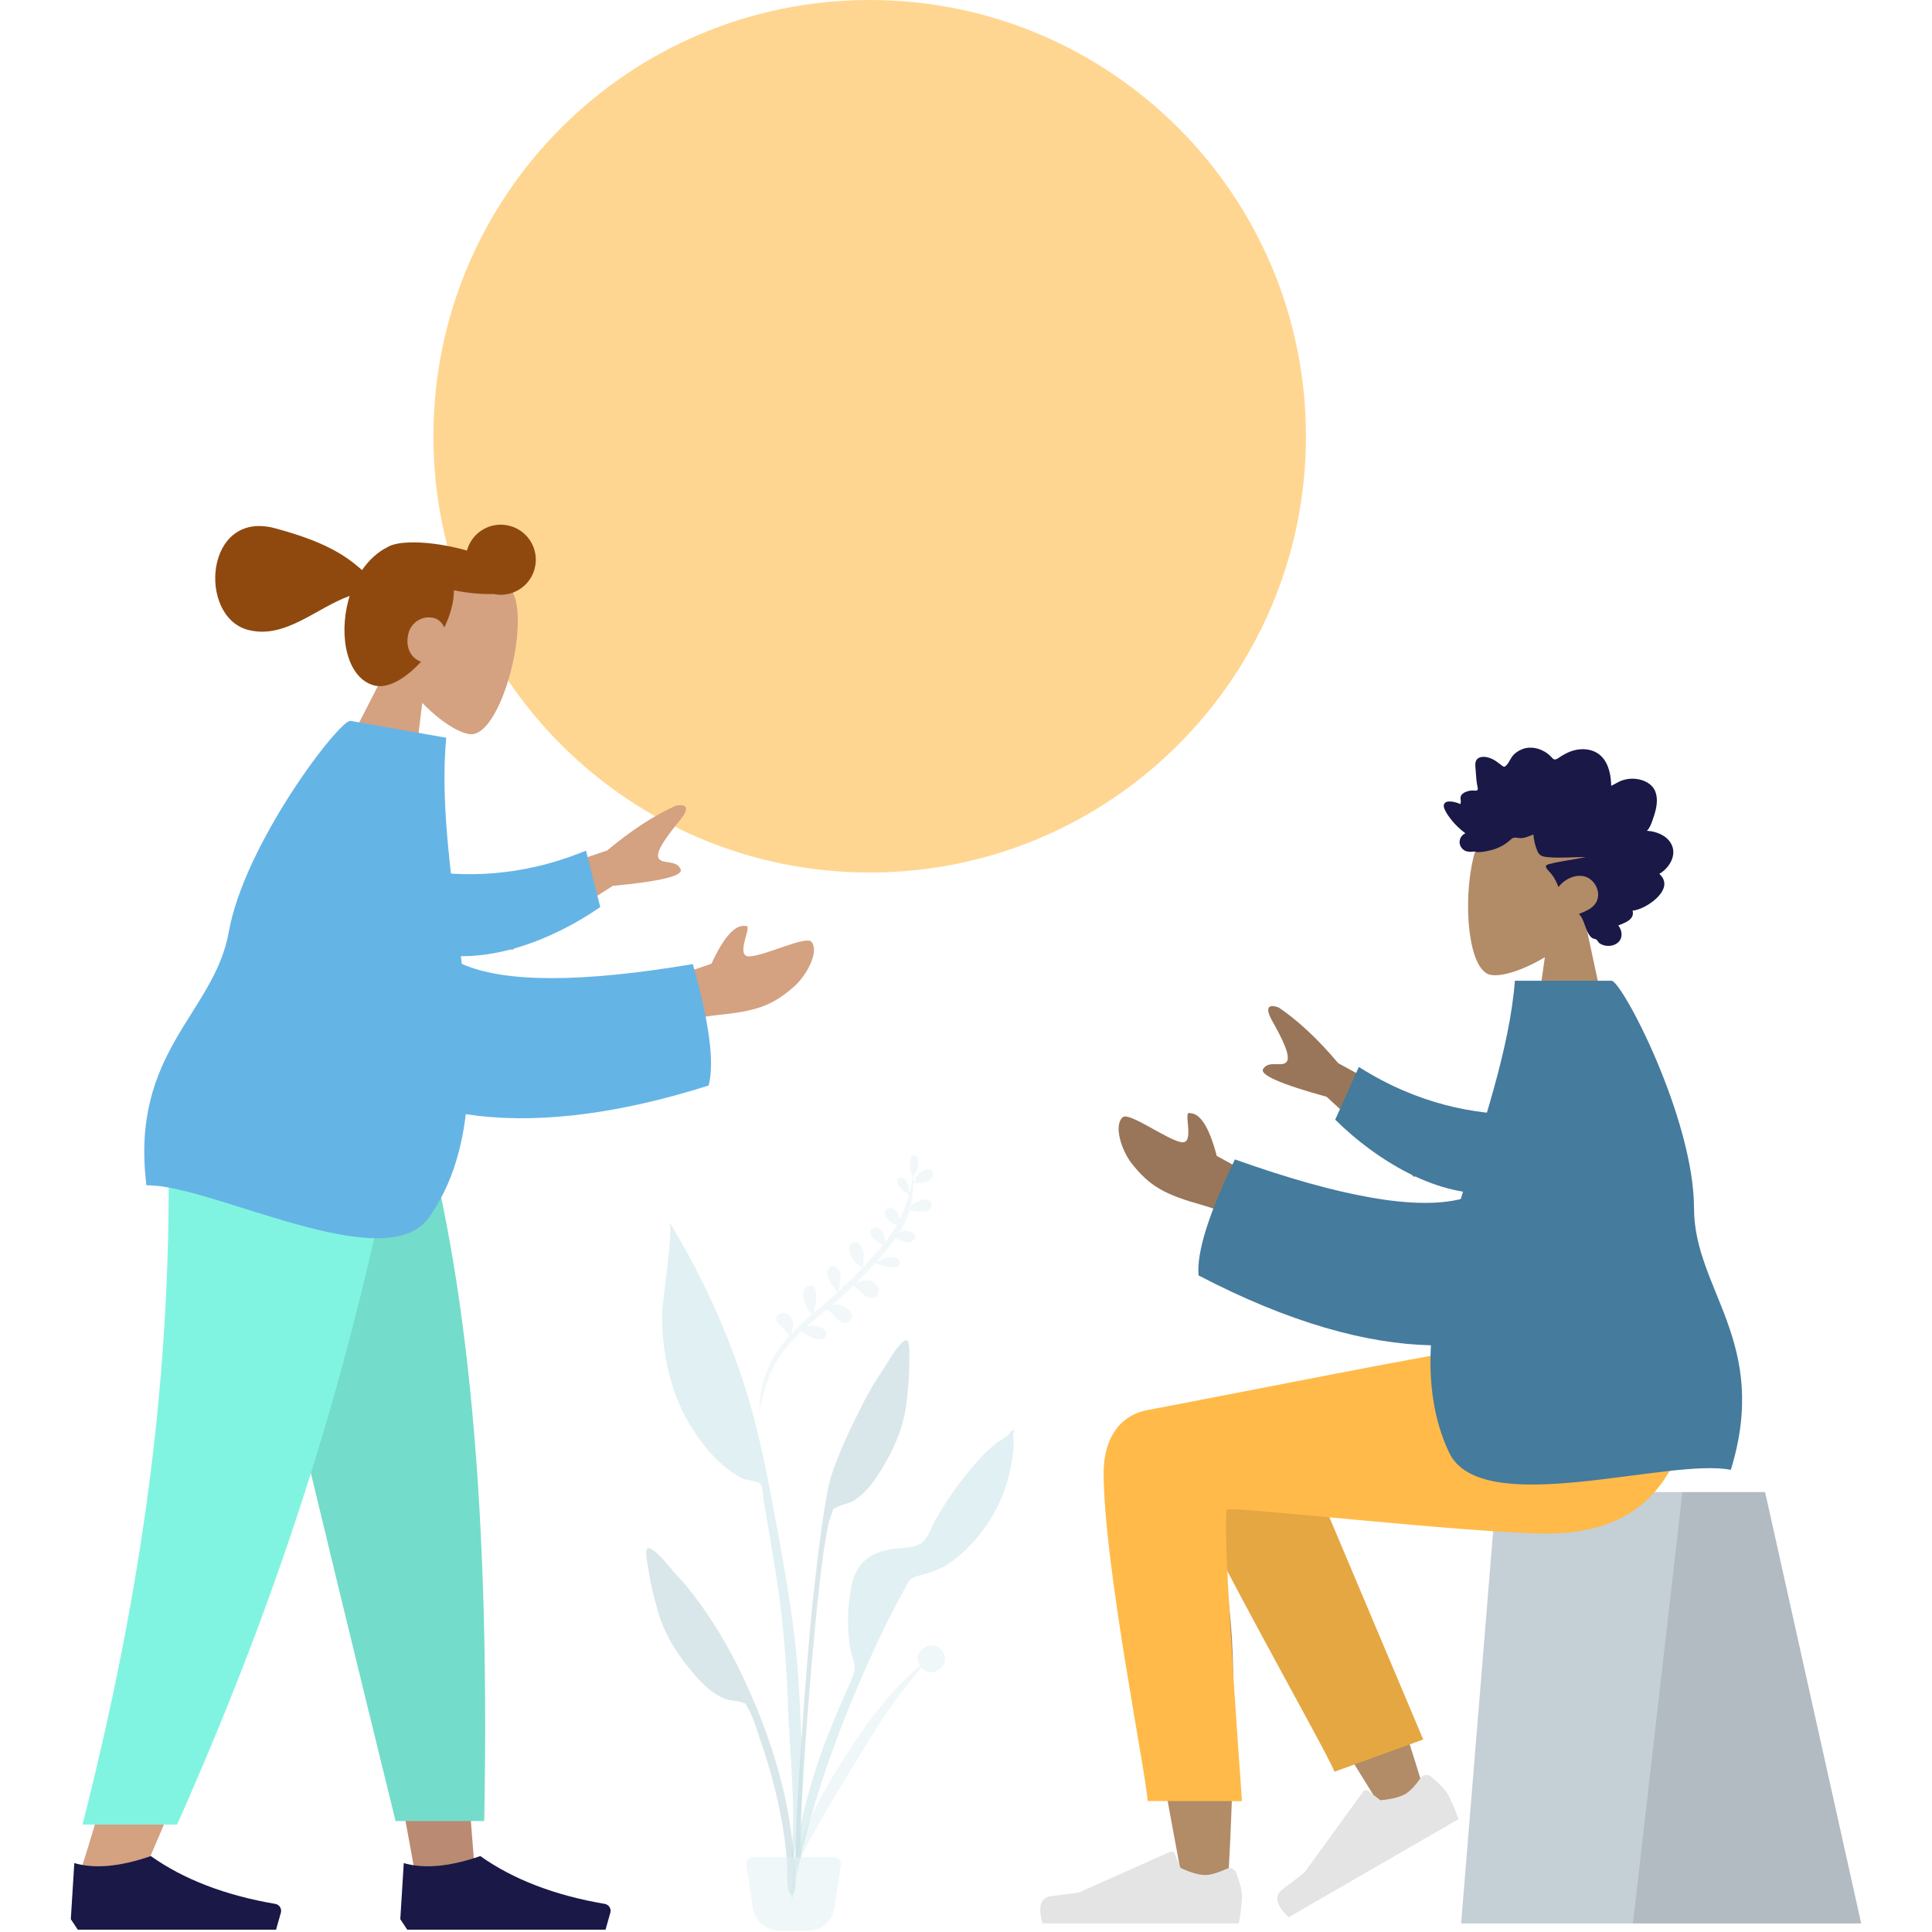 <svg width="341" height="341" viewBox="0 0 316 341" fill="none" xmlns="http://www.w3.org/2000/svg">
  <path
    d="M141 154C183.526 154 218 119.526 218 77C218 34.474 183.526 0 141 0C98.474 0 64 34.474 64 77C64 119.526 98.474 154 141 154Z"
    fill="#FFBA49" fill-opacity="0.6"></path>
  <path opacity="0.2" fill-rule="evenodd" clip-rule="evenodd"
    d="M150.627 206.543C151.447 206.133 152.54 206.608 152.084 207.691C151.596 208.85 149.79 208.864 148.771 208.841C148.873 208.836 149.201 207.773 149.314 207.612C149.646 207.138 150.123 206.795 150.627 206.543ZM141.19 227.664C140.9 227.914 141.166 227.688 141.19 227.664V227.664ZM151.58 211.925C152.07 212.299 152.093 212.959 151.692 213.406C151.215 213.938 150.344 213.919 149.694 213.868C149.4 213.844 147.83 213.72 148.203 213.463C148.174 213.474 148.114 213.5 148.05 213.536C148.016 213.661 147.979 213.787 147.942 213.911C147.951 213.916 147.959 213.922 147.969 213.928C147.958 213.923 147.95 213.918 147.941 213.913C147.563 215.158 147.025 216.344 146.321 217.453C146.584 217.349 146.857 217.271 147.133 217.236C147.952 217.132 149.675 217.766 148.758 218.855C147.879 219.898 146.512 218.78 145.515 218.626C144.547 219.973 143.481 221.265 142.362 222.513C142.431 222.534 142.491 222.579 142.525 222.648C142.974 222.421 143.441 222.096 143.856 222.008C144.455 221.881 145.682 221.803 146.135 222.338C146.691 222.995 146.094 223.529 145.436 223.656C144.483 223.839 143.235 223.375 142.318 223.062C142.213 223.08 142.098 223.05 142.03 222.966C142.01 222.959 141.989 222.953 141.97 222.946C140.837 224.188 139.662 225.389 138.494 226.564C138.506 226.564 138.518 226.563 138.531 226.562C138.836 226.363 139.163 226.199 139.517 226.113C140.336 225.913 141.3 225.912 141.965 226.503C142.627 227.092 142.861 228.122 142.176 228.783C140.803 230.108 138.784 227.09 138.093 226.965C136.905 228.146 135.65 229.25 134.375 230.331C134.52 230.287 134.668 230.255 134.822 230.24C136.071 230.12 139.004 231.648 137.47 233.153C136.132 234.464 134.587 231.942 133.51 231.06C132.308 232.068 131.1 233.069 129.926 234.109C130.566 233.94 131.185 233.914 131.871 234.121C132.581 234.335 133.726 234.869 133.277 235.826C132.82 236.799 131.444 236.357 130.728 236.049C130.337 235.88 129.554 235.312 128.866 235.073C126.992 236.838 125.369 238.782 124.14 241.072C123.372 242.502 122.79 244.029 122.379 245.599C122.118 246.601 121.602 248.283 121.704 249.587C121.214 246.978 122.104 243.843 123.063 241.509C123.944 239.364 125.262 237.48 126.806 235.784C126.419 234.623 123.161 232.948 125.11 231.868C126.145 231.296 127.204 232.243 127.43 233.246C127.585 233.935 127.348 234.802 127.096 235.471C127.582 234.954 128.087 234.453 128.607 233.97C129.326 233.301 130.062 232.652 130.805 232.011C129.582 230.864 128.425 227.584 130.066 227.047C132.49 226.256 131.321 230.731 131.152 231.57C131.104 231.572 131.066 231.558 131.039 231.527C131.052 231.604 131.068 231.686 131.087 231.769C132.509 230.548 133.953 229.352 135.349 228.102C135.223 228.009 135.023 227.655 134.866 227.467C134.512 227.042 134.173 226.598 133.926 226.101C133.535 225.315 133.158 224.062 134.196 223.599C135.325 223.095 135.86 224.513 135.868 225.358C135.873 225.943 135.713 226.499 135.629 227.072C135.603 227.251 135.703 228.057 135.459 227.71C135.471 227.838 135.472 227.931 135.466 227.996C135.717 227.771 135.966 227.543 136.213 227.313C136.201 227.284 136.193 227.253 136.191 227.216C136.178 226.964 136.432 226.867 136.611 226.941C136.937 226.631 137.259 226.318 137.577 225.999C138.249 225.322 138.931 224.627 139.608 223.916C139.461 223.79 139.52 223.616 139.382 223.482C139.245 223.349 138.975 223.276 138.814 223.152C138.409 222.84 138.073 222.386 137.83 221.94C137.429 221.201 136.911 219.653 138.084 219.3C139.293 218.936 139.906 220.427 139.983 221.359C139.998 221.54 139.862 223.167 139.758 223.758C141.011 222.438 142.243 221.067 143.36 219.674C143.021 219.671 142.062 218.979 141.869 218.791C141.396 218.331 140.644 217.314 141.474 216.775C142.212 216.297 143.121 216.988 143.436 217.66C143.487 217.771 143.67 218.801 143.684 219.263C144.146 218.672 144.587 218.077 144.997 217.481C145.271 217.084 145.526 216.677 145.766 216.262C145.708 216.229 145.654 216.173 145.603 216.102C144.373 215.894 142.805 213.98 144.251 213.313C144.939 212.995 145.685 213.649 146.021 214.184C146.09 214.294 146.202 214.845 146.293 215.279C146.981 213.902 147.507 212.445 147.908 210.95C147.801 210.924 147.71 210.842 147.698 210.702C147.101 210.362 146.63 210.08 146.213 209.427C145.954 209.021 145.488 208.094 146.249 207.868C147.24 207.575 147.861 209.084 147.942 209.827C147.951 209.914 147.951 210.165 147.948 210.395C147.982 210.39 148.017 210.391 148.051 210.397C148.279 209.471 148.461 208.534 148.606 207.595C148.065 207.422 147.973 204.589 148.333 204.185C149.138 203.282 149.705 204.586 149.662 205.276C149.611 206.089 149.241 206.829 148.801 207.485C148.754 207.555 148.767 207.551 148.755 207.455C148.749 207.502 148.732 207.538 148.709 207.563C148.731 207.991 148.775 208.43 148.754 208.808C148.692 209.893 148.565 210.984 148.381 212.055C148.336 212.315 148.285 212.573 148.227 212.829C148.662 212.46 149.248 212.131 149.477 212.028C150.072 211.762 150.989 211.474 151.58 211.925ZM121.607 249.484C121.635 249.833 121.721 250.151 121.889 250.411C121.765 250.113 121.673 249.803 121.607 249.484Z"
    fill="#C1DEE2"></path>
  <g opacity="0.5">
    <path opacity="0.5" fill-rule="evenodd" clip-rule="evenodd"
      d="M143.159 242.056C144.14 240.647 145.96 237.068 147.341 236.564C148.23 236.24 147.971 239.595 147.982 240.235C148.025 242.71 147.786 245.169 147.49 247.623C146.958 252.05 145.218 255.992 142.832 259.759C141.604 261.697 140.164 263.659 138.169 264.869C137.251 265.426 136.146 265.519 135.239 265.999C134.183 266.558 134.758 266.106 134.282 267.215C133.621 268.754 133.41 270.74 133.104 272.383C131.699 279.924 128.3 319.786 128.889 327.456C128.942 328.136 128.001 328.299 127.954 327.469C127.704 323.068 129.864 292.593 130.954 282.627C132.044 272.66 133.147 263.856 134.253 260.408C135.595 256.224 138.018 251.194 140.035 247.293C140.972 245.481 141.993 243.731 143.159 242.056Z"
      fill="#69A1AC"></path>
    <path opacity="0.5" fill-rule="evenodd" clip-rule="evenodd"
      d="M150.44 290.936C152.993 289.048 155.756 292.611 153.446 294.5C152.169 295.544 150.834 295.172 150.083 294.302C149.595 294.902 149.138 295.528 148.699 296.057C147.362 297.67 146.099 299.321 144.891 301.01C142.383 304.52 140.233 308.228 137.986 311.868C135.767 315.461 133.567 319.072 131.557 322.755C129.853 325.876 127.583 329.548 127 332.969C127.885 325.713 131.242 318.738 135.24 312.341C139.205 305.997 143.756 299.068 149.896 294.061C149.271 293.135 149.253 291.813 150.44 290.936Z"
      fill="#C1DEE2"></path>
    <path opacity="0.5" fill-rule="evenodd" clip-rule="evenodd"
      d="M102.002 273.239C103.431 273.52 105.765 276.776 106.942 278.016C108.342 279.49 109.611 281.062 110.808 282.708C113.384 286.251 115.688 290.018 117.647 293.947C120.841 300.351 123.4 306.926 125.257 313.9C126.394 318.169 127.13 322.594 127.566 326.987C127.648 327.816 128.511 334.205 127.268 334.377C126.151 334.532 126.496 329.526 126.442 328.845C125.833 321.162 124.007 313.687 121.467 306.446C120.914 304.869 120.4 302.937 119.516 301.517C118.879 300.495 119.511 300.851 118.392 300.464C117.43 300.132 116.335 300.213 115.351 299.806C113.212 298.923 111.5 297.208 109.999 295.482C107.083 292.129 104.771 288.502 103.566 284.206C102.898 281.823 102.284 279.427 101.943 276.971C101.855 276.337 101.082 273.058 102.002 273.239Z"
      fill="#69A1AC"></path>
    <path opacity="0.5" fill-rule="evenodd" clip-rule="evenodd"
      d="M107.639 219.071C113.02 228.473 117.442 238.8 120.297 249.26C122.026 255.598 123.236 262.101 124.438 268.558C126.299 278.554 128.059 288.55 128.56 298.725C129.064 308.958 130.06 320.761 126.734 330.617C128.395 320.611 126.814 309.959 126.534 299.89C126.4 295.083 126.012 290.324 125.503 285.545C125.01 280.909 124.203 276.296 123.452 271.697C123.086 269.457 122.702 267.22 122.311 264.985C122.194 264.318 122.145 262.339 121.725 261.884C121.302 261.425 119.146 261.238 118.469 260.902C117.106 260.224 115.824 259.261 114.689 258.244C112.514 256.294 110.621 253.746 109.127 251.235C105.671 245.424 104.29 238.332 104.359 231.602C104.373 230.295 106.459 216.224 105.621 216.031C105.671 215.971 105.719 215.91 105.764 215.846C106.398 216.915 107.021 217.993 107.639 219.071Z"
      fill="#89C5CC"></path>
    <path opacity="0.5" fill-rule="evenodd" clip-rule="evenodd"
      d="M165.714 252.979C165.797 252.858 166.338 252.019 166.066 252.073C166.62 251.964 165.304 252.998 166.684 252.363C166.029 252.987 166.407 253.797 166.416 254.636C166.43 255.999 166.203 257.351 165.949 258.684C165.546 260.792 164.947 262.842 164.076 264.802C162.179 269.075 158.958 273.188 155.133 275.859C153.245 277.178 151.395 277.627 149.242 278.234C147.882 278.618 147.774 279.326 147.052 280.656C145.549 283.426 144.072 286.185 142.747 289.048C141.164 292.467 139.628 295.89 138.178 299.368C133.296 311.087 129.322 323.227 127.235 335.792C127.184 328.388 128.884 320.762 131.028 313.705C132.59 308.563 134.624 303.606 136.793 298.7C137.318 297.511 138.115 295.982 138.338 294.67C138.494 293.751 138.016 292.866 137.798 291.898C136.945 288.126 137.006 283.9 137.755 280.108C138.581 275.927 140.969 273.986 145.008 273.394C146.486 273.177 148.364 273.257 149.718 272.622C151.194 271.931 151.803 269.659 152.643 268.201C154.897 264.283 157.575 260.526 160.651 257.226C161.502 256.312 162.418 255.469 163.39 254.687C164.002 254.194 165.297 253.586 165.714 252.979Z"
      fill="#89C5CC"></path>
    <path opacity="0.5" fill-rule="evenodd" clip-rule="evenodd"
      d="M120.415 327.795H134.752C135.396 327.795 135.919 328.322 135.919 328.971C135.919 329.029 135.915 329.086 135.907 329.143L134.798 336.713C134.461 339.021 132.495 340.731 130.18 340.731H124.987C122.672 340.731 120.706 339.021 120.368 336.713L119.26 329.143C119.166 328.5 119.607 327.903 120.245 327.808C120.301 327.799 120.358 327.795 120.415 327.795Z"
      fill="#C1DEE2"></path>
  </g>
  <path fill-rule="evenodd" clip-rule="evenodd"
    d="M56.617 116.357C54.729 112.387 53.927 107.927 55.428 103.572C59.751 91.025 76.799 98.608 78.532 105.99C80.266 113.372 75.467 129.634 70.683 129.588C68.775 129.57 65.275 127.424 62.03 124.055L59.855 141.889L45.513 138.046L56.617 116.357Z"
    fill="#D4A181"></path>
  <path fill-rule="evenodd" clip-rule="evenodd"
    d="M61.821 116.788C59.128 119.725 55.98 121.637 53.522 120.979C48.855 119.728 47.208 112.598 49.006 105.889C49.069 105.654 49.137 105.421 49.208 105.191C43.363 107.256 37.769 112.915 31.236 111.164C22.348 108.783 23.622 89.91 36.039 93.237C44.484 95.5 48.308 97.844 51.4 100.624C52.64 98.823 54.165 97.438 55.794 96.622C56.207 96.35 56.784 96.139 57.495 95.991C57.934 95.884 58.376 95.82 58.818 95.8C61.189 95.585 64.466 95.864 67.992 96.678C68.651 96.83 69.293 96.995 69.916 97.171C70.808 93.882 74.194 91.932 77.487 92.815C80.788 93.699 82.746 97.091 81.862 100.392C81.007 103.583 77.806 105.52 74.611 104.844C72.66 104.917 70.236 104.705 67.623 104.19C67.621 105.194 67.471 106.295 67.148 107.498C66.864 108.561 66.445 109.656 65.922 110.743C65.543 109.932 64.914 109.3 64.158 109.098C62.044 108.531 60.107 109.876 59.612 111.722C58.984 114.066 59.883 116.123 61.821 116.788Z"
    fill="#8F490F"></path>
  <path fill-rule="evenodd" clip-rule="evenodd"
    d="M27.22 192.735L49.882 270.824L60.54 329.455H71.239L60.559 192.735H27.22Z" fill="#BA8B72"></path>
  <path fill-rule="evenodd" clip-rule="evenodd"
    d="M17.036 192.735C18.617 233.302 17.994 255.428 17.64 259.114C17.286 262.8 15.277 287.484 1.586 330.692H12.713C30.844 289.241 37.174 264.557 39.253 259.114C41.333 253.671 47.474 231.545 56.441 192.735H17.036Z"
    fill="#D4A181"></path>
  <path fill-rule="evenodd" clip-rule="evenodd"
    d="M26.734 192.735C32.628 219.606 42.823 262.498 57.319 321.413H72.966C74.122 260.943 69.206 221.144 60.691 192.735H26.734Z"
    fill="#74DCCA"></path>
  <path fill-rule="evenodd" clip-rule="evenodd"
    d="M16.957 192.735C18.505 233.302 14.492 273.268 2.06 322.044H18.755C36.919 281.212 49.938 241.443 58.836 192.735H16.957Z"
    fill="#81F4E1"></path>
  <path fill-rule="evenodd" clip-rule="evenodd"
    d="M0 338.735L0.614 328.836C4.209 329.888 8.711 329.475 14.121 327.599C19.938 331.72 27.261 334.533 36.09 336.04C36.763 336.155 37.216 336.794 37.101 337.468C37.094 337.511 37.084 337.554 37.072 337.597L36.223 340.591H14.121H1.228L0 338.735Z"
    fill="#191847"></path>
  <path fill-rule="evenodd" clip-rule="evenodd"
    d="M58.152 338.735L58.766 328.836C62.361 329.888 66.863 329.475 72.273 327.599C78.09 331.72 85.413 334.533 94.242 336.04C94.916 336.155 95.369 336.794 95.254 337.468C95.246 337.511 95.237 337.554 95.224 337.597L94.376 340.591H72.273H59.38L58.152 338.735Z"
    fill="#191847"></path>
  <path fill-rule="evenodd" clip-rule="evenodd"
    d="M71.485 157.957L94.674 150.104C98.927 146.548 102.963 143.916 106.784 142.207C107.903 141.956 109.774 142.014 107.534 144.741C105.295 147.467 103.062 150.436 103.766 151.521C104.471 152.607 106.867 151.687 107.631 153.419C108.14 154.574 104.15 155.553 95.662 156.357L77.816 167.716L71.485 157.957ZM102.881 173.569L113.07 170.104C115.248 165.375 117.246 163.154 119.064 163.443C120.571 163.04 117.041 168.88 119.776 168.802C122.512 168.724 129.799 165.068 130.738 166.237C132.127 167.965 129.883 172.127 127.77 174.021C123.82 177.562 120.902 178.496 113.979 179.172C110.358 179.526 106.288 180.797 101.767 182.984L102.881 173.569Z"
    fill="#D4A181"></path>
  <path fill-rule="evenodd" clip-rule="evenodd"
    d="M61.641 153.562C69.062 154.789 79.215 154.967 90.933 150.135L93.445 160.095C84.903 166.027 73.636 170.153 64.743 168.326C57.734 166.886 55.637 157.732 61.641 153.562Z"
    fill="#65B4E6"></path>
  <path fill-rule="evenodd" clip-rule="evenodd"
    d="M69.004 170.122C76.522 173.47 90.116 173.482 109.787 170.16C112.703 180.467 113.632 187.613 112.572 191.597C95.231 197.091 80.97 198.389 69.715 196.656C68.898 203.372 66.972 209.56 63.232 214.864C55.543 225.77 24.738 208.983 13.346 209.209C10.399 185.601 25.335 178.851 27.872 164.525C30.651 148.836 47.508 126.906 49.362 127.233L66.267 130.214C65.086 142.361 67.452 156.396 69.004 170.122Z"
    fill="#65B4E6"></path>
  <path fill-rule="evenodd" clip-rule="evenodd"
    d="M267.334 162.96C270.163 159.639 272.078 155.569 271.758 151.009C270.836 137.869 252.545 140.76 248.988 147.391C245.43 154.023 245.852 170.845 250.451 172.03C252.284 172.503 256.191 171.345 260.167 168.949L257.671 186.604H272.407L267.334 162.96Z"
    fill="#B28B67"></path>
  <path fill-rule="evenodd" clip-rule="evenodd"
    d="M278.183 146.635C278.659 146.163 278.918 145.49 279.143 144.851C279.376 144.187 279.603 143.516 279.757 142.825C280.067 141.444 280.07 139.856 279.085 138.783C278.294 137.923 277.109 137.538 276.015 137.454C275.286 137.398 274.537 137.5 273.838 137.73C273.145 137.958 272.548 138.412 271.875 138.694C271.85 137.205 271.595 135.648 270.84 134.377C270.113 133.155 268.955 132.469 267.636 132.287C266.282 132.101 264.945 132.418 263.733 133.073C263.429 133.237 263.129 133.409 262.841 133.604C262.6 133.767 262.349 133.963 262.067 134.03C261.752 134.104 261.595 133.922 261.391 133.692C261.151 133.422 260.88 133.185 260.594 132.974C259.328 132.044 257.667 131.661 256.2 132.219C255.525 132.476 254.868 132.912 254.409 133.514C254.001 134.05 253.709 134.9 253.145 135.274C252.906 135.432 252.737 135.222 252.519 135.067C252.191 134.834 251.879 134.576 251.548 134.349C251.083 134.03 250.579 133.792 250.039 133.667C249.25 133.484 248.158 133.527 247.932 134.562C247.847 134.95 247.912 135.366 247.94 135.757C247.977 136.295 248.017 136.832 248.063 137.369C248.099 137.777 248.144 138.17 248.22 138.571C248.262 138.784 248.39 139.182 248.298 139.395C248.184 139.662 247.656 139.511 247.431 139.52C246.986 139.538 246.539 139.616 246.127 139.807C245.808 139.954 245.472 140.171 245.338 140.537C245.255 140.761 245.277 140.992 245.316 141.223C245.363 141.5 245.309 141.648 245.274 141.927C244.676 141.633 242.604 140.979 242.343 142.05C242.256 142.407 242.454 142.811 242.605 143.112C242.869 143.639 243.216 144.122 243.571 144.582C244.31 145.542 245.193 146.37 246.143 147.078C245.03 147.573 244.74 149.032 245.703 149.902C246.129 150.286 246.701 150.371 247.237 150.346C247.434 150.337 247.717 150.262 247.872 150.296C247.955 150.315 248.044 150.385 248.159 150.393C248.917 150.445 249.772 150.262 250.512 150.094C251.831 149.795 253.08 149.17 254.1 148.218C254.362 147.974 254.578 147.833 254.93 147.837C255.239 147.84 255.542 147.924 255.85 147.932C256.666 147.953 257.402 147.554 258.159 147.289C258.205 148.312 258.497 149.439 258.916 150.36C259.257 151.111 259.97 151.22 260.67 151.286C262.911 151.496 265.159 151.261 267.402 151.264C265.23 151.755 262.987 151.957 260.835 152.535C259.862 152.796 260.605 153.452 261.021 153.906C261.706 154.654 262.215 155.582 262.568 156.559C263.63 155.174 265.508 154.262 267.171 154.687C269.009 155.157 270.303 157.642 269.127 159.429C268.445 160.466 267.213 160.867 266.188 161.312C266.988 162.144 267.181 163.372 267.663 164.406C267.9 164.917 268.233 165.493 268.764 165.671C268.961 165.737 269.191 165.743 269.346 165.903C269.538 166.101 269.584 166.323 269.829 166.493C270.807 167.173 272.335 167.121 273.202 166.233C273.986 165.43 273.782 164.16 273.127 163.346C274.17 162.912 276.069 162.353 275.655 160.729C277.913 160.579 283.398 156.916 280.366 154.239C282.03 153.298 283.558 151 282.49 148.975C281.667 147.415 279.753 146.718 278.183 146.635Z"
    fill="#191847"></path>
  <path fill-rule="evenodd" clip-rule="evenodd" d="M299.04 263.352H251.607L245.392 339.487H316L299.04 263.352Z"
    fill="#C5CFD6"></path>
  <path fill-rule="evenodd" clip-rule="evenodd" d="M299.04 263.352H284.452L275.72 339.487H316L299.04 263.352Z"
    fill="black" fill-opacity="0.1"></path>
  <path fill-rule="evenodd" clip-rule="evenodd"
    d="M197.53 250.309C192.472 247.272 183.987 251.174 183.993 255.517C184.011 268.512 195.87 329.756 196.489 333.627C197.108 337.499 203.741 338.521 204.127 333.64C204.742 325.873 205.884 298.984 204.741 286.538C204.27 281.401 203.762 276.508 203.262 272.143C209.485 283.381 219.109 299.471 232.134 320.412L239.205 317.182C233.652 298.888 229.099 285.972 225.546 278.436C219.461 265.532 213.756 254.481 211.355 250.589C207.578 244.466 201.003 246.602 197.53 250.309Z"
    fill="#B28B67"></path>
  <path fill-rule="evenodd" clip-rule="evenodd"
    d="M238.699 307.022L214.43 249.53C208.616 240.177 192.315 251.433 194.298 256.858C198.799 269.173 221.692 309.042 223.033 312.711L238.699 307.022Z"
    fill="#E5A742"></path>
  <path fill-rule="evenodd" clip-rule="evenodd"
    d="M240.047 313.556C241.559 314.801 242.542 315.817 242.997 316.606C243.551 317.565 244.199 319.056 244.942 321.08C243.829 321.722 233.833 327.494 214.951 338.395C212.685 336.268 212.331 334.618 213.892 333.443C215.452 332.268 216.74 331.277 217.755 330.47L228.107 316.208C228.306 315.934 228.69 315.873 228.964 316.072C228.969 316.076 228.974 316.079 228.978 316.083L231.129 317.739C233.102 317.567 234.575 317.2 235.546 316.639C236.336 316.183 237.242 315.235 238.265 313.794L238.265 313.794C238.658 313.241 239.425 313.11 239.978 313.503C240.001 313.52 240.025 313.538 240.047 313.556Z"
    fill="#E4E4E4"></path>
  <path fill-rule="evenodd" clip-rule="evenodd"
    d="M205.68 330.524C206.367 332.357 206.711 333.729 206.711 334.64C206.711 335.747 206.526 337.363 206.157 339.487C204.873 339.487 193.33 339.487 171.527 339.487C170.627 336.512 171.147 334.906 173.086 334.668C175.025 334.431 176.635 334.217 177.918 334.026L194.013 326.85C194.323 326.712 194.686 326.851 194.824 327.161C194.827 327.166 194.829 327.172 194.831 327.177L195.866 329.687C197.66 330.524 199.119 330.943 200.241 330.943C201.153 330.943 202.412 330.575 204.019 329.838L204.019 329.838C204.635 329.556 205.364 329.826 205.647 330.443C205.659 330.469 205.67 330.496 205.68 330.524Z"
    fill="#E4E4E4"></path>
  <path fill-rule="evenodd" clip-rule="evenodd"
    d="M182.292 259.934C182.292 276.246 190.039 314.295 190.044 317.887L206.711 317.9C204.271 283.949 203.406 266.791 204.115 266.425C205.18 265.876 247.74 270.674 260.504 270.674C278.91 270.674 286.525 259.067 287.143 237.565H250.68C243.256 238.359 204.532 246.17 190.15 248.855C183.993 250.005 182.292 255.441 182.292 259.934Z"
    fill="#FFBA49"></path>
  <path fill-rule="evenodd" clip-rule="evenodd"
    d="M245 199.314L223.689 187.642C220.145 183.433 216.653 180.165 213.213 177.836C212.162 177.398 210.324 177.132 212.043 180.183C213.762 183.234 215.433 186.52 214.557 187.46C213.682 188.4 211.498 187.087 210.453 188.648C209.757 189.69 213.487 191.334 221.645 193.582L237.13 207.761L245 199.314ZM211.623 209.162L202.261 204.019C200.948 199.021 199.378 196.507 197.551 196.475C196.148 195.823 198.592 202.138 195.931 201.59C193.271 201.043 186.778 196.214 185.659 197.194C184.004 198.645 185.48 203.099 187.219 205.314C190.469 209.455 193.16 210.871 199.81 212.726C203.288 213.695 207.048 215.639 211.089 218.556L211.623 209.162Z"
    fill="#997659"></path>
  <path fill-rule="evenodd" clip-rule="evenodd"
    d="M255.379 196.714C247.914 196.635 237.96 195.058 227.339 188.317L223.168 197.618C230.494 204.889 240.795 210.863 249.802 210.61C256.901 210.41 260.528 201.824 255.379 196.714Z"
    fill="#457B9D"></path>
  <path fill-rule="evenodd" clip-rule="evenodd"
    d="M245.328 211.631C237.403 213.607 224.114 211.277 205.461 204.639C200.834 214.211 198.695 221.035 199.044 225.112C215.046 233.47 228.761 237.197 240.06 237.443C239.701 244.148 240.517 250.527 243.259 256.357C248.895 268.341 281.896 257.242 292.992 259.427C299.941 236.86 286.506 227.689 286.495 213.249C286.483 197.436 273.786 173.097 271.918 173.097H254.882C253.942 185.173 249.211 198.482 245.328 211.631Z"
    fill="#457B9D"></path>
</svg>